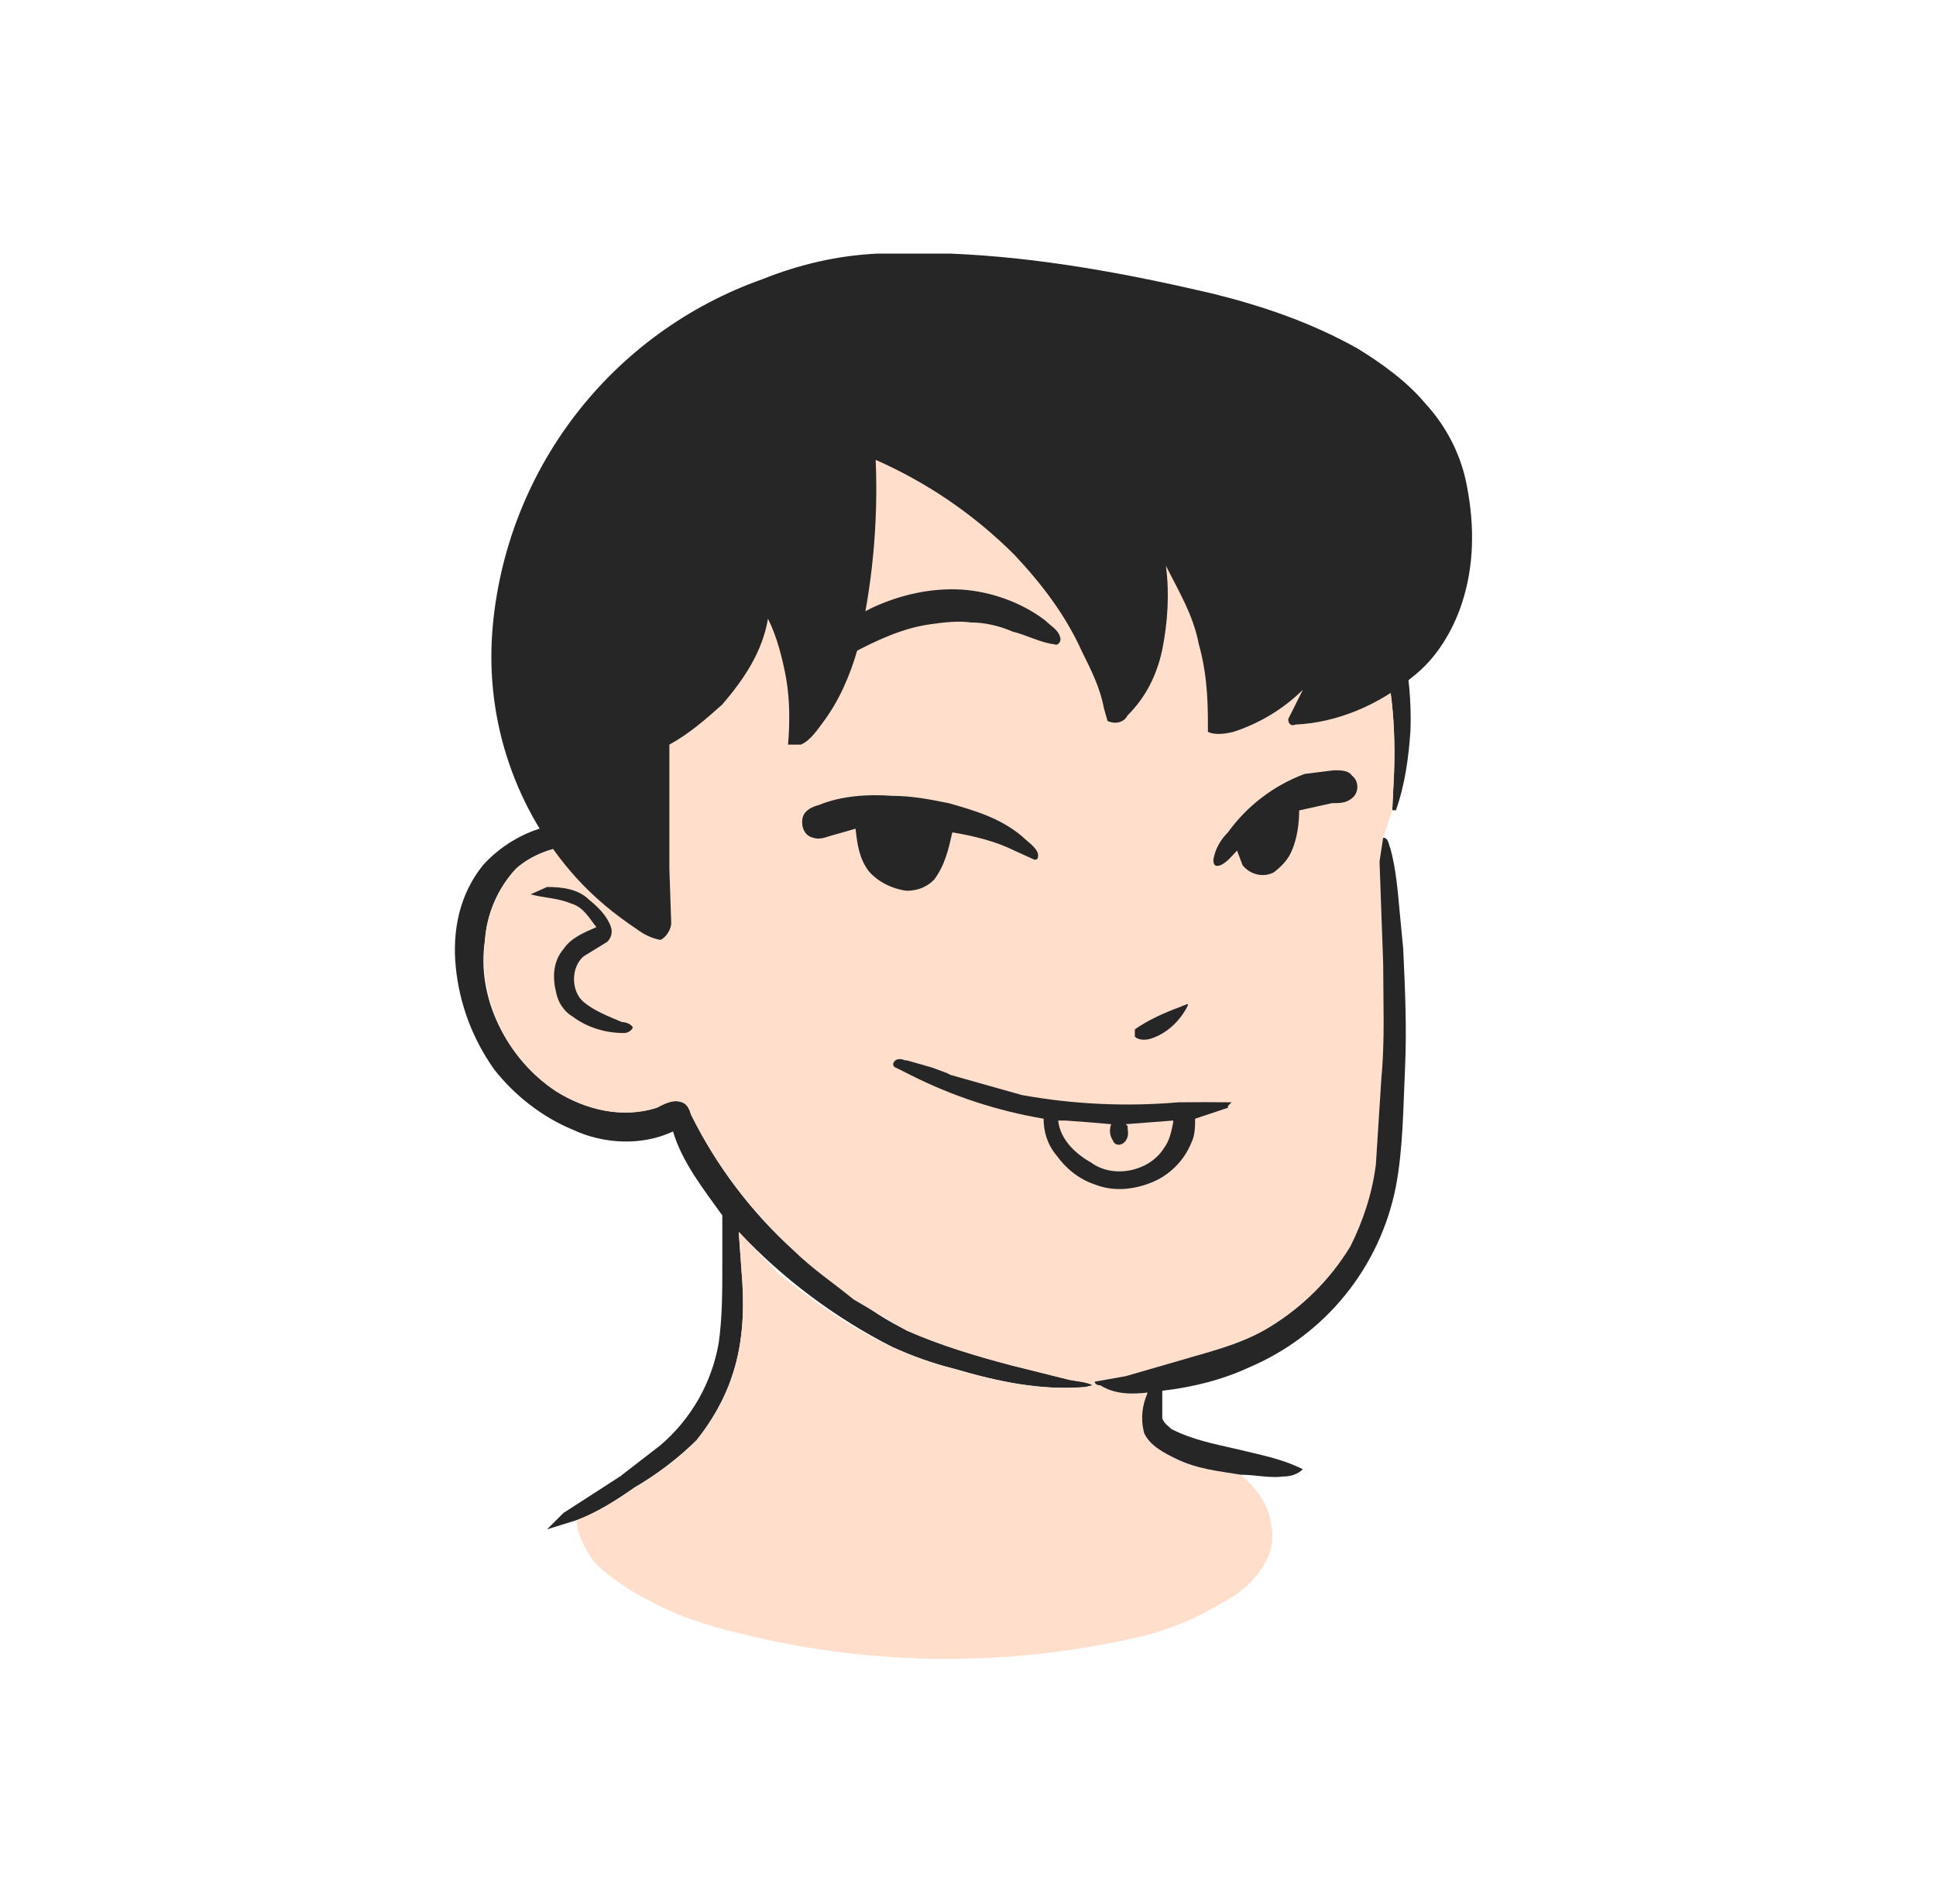 <svg width="61" height="60" viewBox="0 0 61 60" fill="none" xmlns="http://www.w3.org/2000/svg">
<mask id="mask0_1_304" style="mask-type:luminance" maskUnits="userSpaceOnUse" x="2" y="1" width="57" height="58">
<path d="M58.571 1.875H2.204V58.242H58.571V1.875Z" fill="white"/>
</mask>
<g mask="url(#mask0_1_304)">
<path d="M33.112 10.405C35.47 10.75 37.713 11.67 39.611 13.108C41.222 14.316 42.487 15.926 43.35 17.767C44.098 19.377 44.501 21.218 44.443 23.001C44.385 23.864 44.27 24.726 43.983 25.532H43.868L43.925 24.324C43.983 22.598 43.81 20.93 43.178 19.32C42.602 17.594 41.567 16.041 40.302 14.776C37.886 12.475 34.665 11.21 31.329 11.152C29.159 11.116 27.011 11.586 25.054 12.525C23.097 13.463 21.386 14.844 20.056 16.559C18.352 18.86 17.535 21.699 17.755 24.554L17.87 25.992C18.33 25.992 18.963 25.992 19.308 26.394L19.135 26.567L18.157 26.625C17.467 26.682 16.777 26.912 16.259 27.372C15.687 27.986 15.342 28.778 15.282 29.615C14.994 31.456 15.972 33.354 17.525 34.389C18.445 34.965 19.596 35.252 20.688 34.907C20.918 34.792 21.206 34.619 21.494 34.734C21.666 34.792 21.724 34.965 21.781 35.137C22.951 37.49 24.741 39.478 26.958 40.889C27.418 41.291 27.993 41.636 28.568 41.924C29.604 42.384 30.754 42.729 31.847 43.017L33.687 43.477C33.975 43.535 34.205 43.535 34.435 43.65L34.205 43.707C32.767 43.822 31.444 43.535 30.064 43.132C29.373 42.959 28.741 42.729 28.108 42.442C26.301 41.521 24.666 40.295 23.277 38.818L23.392 40.429C23.449 41.406 23.392 42.442 23.047 43.419C22.816 44.11 22.414 44.8 21.954 45.375C21.378 45.95 20.688 46.468 19.998 46.87C19.423 47.273 18.79 47.676 18.157 47.906L17.237 48.193L17.755 47.676L19.538 46.525L20.803 45.548C21.774 44.721 22.425 43.582 22.644 42.327C22.759 41.521 22.759 40.716 22.759 39.853V38.3C22.184 37.495 21.494 36.633 21.206 35.655C20.228 36.115 19.02 36.057 18.043 35.597C17.065 35.194 16.202 34.504 15.569 33.699C14.879 32.721 14.476 31.628 14.361 30.478C14.246 29.328 14.476 28.177 15.224 27.257C15.742 26.682 16.489 26.222 17.237 26.049C17.007 25.244 16.892 24.381 16.892 23.518C16.939 21.617 17.389 19.747 18.212 18.031C19.035 16.316 20.212 14.795 21.666 13.568C23.237 12.253 25.071 11.29 27.046 10.744C29.02 10.198 31.089 10.083 33.112 10.405Z" fill="#262626"/>
<path d="M40.301 14.782C41.567 16.047 42.602 17.6 43.177 19.326C43.81 20.936 43.982 22.604 43.925 24.33L43.867 25.538L43.58 26.4L43.465 27.148L43.58 30.369C43.58 31.577 43.637 32.785 43.522 33.992L43.35 36.696C43.235 37.616 42.947 38.479 42.544 39.284C41.912 40.319 41.049 41.182 40.014 41.815C39.266 42.275 38.461 42.505 37.656 42.735L35.47 43.368L34.492 43.54C34.492 43.598 34.55 43.655 34.665 43.655C35.125 43.943 35.642 43.943 36.16 43.886C35.987 44.288 35.93 44.691 36.045 45.151C36.218 45.553 36.678 45.784 37.023 45.956C37.713 46.301 38.403 46.359 39.093 46.474C39.496 46.819 39.899 47.279 40.014 47.854C40.129 48.314 40.129 48.775 39.899 49.177C39.611 49.752 39.093 50.212 38.518 50.5C37.771 50.96 36.965 51.305 36.103 51.535C31.903 52.541 27.524 52.521 23.334 51.478C22.356 51.248 21.436 50.96 20.573 50.5C19.883 50.155 19.25 49.752 18.732 49.235C18.445 48.832 18.215 48.429 18.157 47.912C18.79 47.682 19.422 47.279 19.998 46.876C20.688 46.474 21.378 45.956 21.953 45.381C22.413 44.806 22.816 44.116 23.046 43.425C23.391 42.448 23.449 41.412 23.391 40.434L23.276 38.824L24.542 40.147C25.634 41.01 26.842 41.872 28.108 42.448C28.74 42.735 29.373 42.965 30.063 43.138C31.444 43.54 32.767 43.828 34.205 43.713L34.435 43.655C34.205 43.54 33.974 43.54 33.687 43.483L31.846 43.023C30.753 42.735 29.603 42.39 28.568 41.93L26.9 40.952C26.267 40.434 25.577 39.974 25.002 39.399C23.673 38.193 22.581 36.749 21.781 35.143C21.723 34.97 21.666 34.798 21.493 34.74C21.206 34.625 20.918 34.798 20.688 34.913C19.595 35.258 18.445 34.97 17.524 34.395C16.748 33.883 16.128 33.166 15.732 32.324C15.336 31.481 15.18 30.546 15.281 29.621C15.339 28.816 15.684 28.011 16.259 27.378C16.777 26.918 17.467 26.688 18.157 26.63L19.135 26.573L19.308 26.4C18.962 25.998 18.33 25.998 17.87 25.998L17.755 24.56C17.535 21.705 18.352 18.866 20.055 16.565C21.386 14.85 23.097 13.469 25.054 12.531C27.01 11.592 29.159 11.122 31.329 11.158C34.665 11.216 37.886 12.481 40.301 14.782Z" fill="#FFDECC"/>
<path d="M43.581 26.398C43.753 26.398 43.753 26.628 43.811 26.744C43.983 27.376 44.041 28.066 44.098 28.699L44.213 29.907C44.271 31.172 44.328 32.38 44.271 33.646C44.213 34.853 44.213 36.176 43.983 37.384C43.739 38.637 43.192 39.81 42.39 40.803C41.588 41.795 40.555 42.577 39.382 43.078C38.519 43.481 37.599 43.711 36.621 43.826V44.689C36.679 44.861 36.794 44.919 36.909 45.034C37.599 45.379 38.232 45.494 38.979 45.667C39.669 45.839 40.36 45.954 41.05 46.299C40.877 46.472 40.647 46.529 40.417 46.529C40.015 46.587 39.554 46.472 39.094 46.472C38.404 46.357 37.714 46.299 37.024 45.954C36.679 45.782 36.218 45.552 36.046 45.149C35.931 44.689 35.988 44.286 36.161 43.884C35.643 43.941 35.126 43.941 34.666 43.654C34.55 43.654 34.493 43.596 34.493 43.539L35.471 43.366L37.656 42.733C38.462 42.503 39.267 42.273 40.015 41.813C41.05 41.18 41.913 40.318 42.545 39.282C42.948 38.477 43.236 37.614 43.351 36.694L43.523 33.991C43.638 32.783 43.581 31.575 43.581 30.367L43.466 27.146L43.581 26.398ZM17.238 27.951C17.698 27.951 18.215 28.009 18.561 28.354C18.848 28.584 19.136 28.872 19.251 29.217C19.308 29.389 19.251 29.562 19.136 29.677L18.388 30.137C17.985 30.482 17.985 31.23 18.388 31.575C18.733 31.863 19.193 32.035 19.596 32.208C19.711 32.208 19.884 32.265 19.941 32.38C19.884 32.495 19.768 32.553 19.654 32.553C19.078 32.553 18.503 32.38 18.043 32.035C17.755 31.863 17.583 31.575 17.525 31.287C17.41 30.827 17.41 30.31 17.755 29.907C17.985 29.562 18.388 29.389 18.791 29.217C18.561 28.929 18.388 28.584 17.985 28.469C17.583 28.297 17.123 28.297 16.72 28.181L17.238 27.951Z" fill="#262626"/>
<path d="M42.027 24.273C42.257 24.273 42.487 24.273 42.602 24.446C42.832 24.619 42.832 25.021 42.544 25.194C42.372 25.309 42.199 25.309 41.969 25.309L40.934 25.539C40.934 25.941 40.876 26.402 40.704 26.804C40.589 27.092 40.359 27.322 40.129 27.494C39.783 27.667 39.381 27.552 39.151 27.264L38.978 26.804C38.806 26.977 38.691 27.149 38.461 27.264C38.288 27.322 38.231 27.264 38.231 27.092C38.288 26.747 38.461 26.459 38.691 26.229C39.296 25.39 40.137 24.75 41.106 24.389L42.027 24.273ZM28.108 25.079C28.74 25.079 29.315 25.194 29.89 25.309C30.696 25.539 31.501 25.769 32.191 26.344C32.364 26.517 32.651 26.689 32.709 26.919C32.709 27.034 32.709 27.092 32.594 27.092L31.961 26.804C31.386 26.517 30.696 26.344 30.006 26.229C29.89 26.747 29.776 27.264 29.43 27.724C29.2 27.954 28.913 28.07 28.568 28.07C28.108 28.012 27.647 27.782 27.36 27.437C27.072 27.034 27.015 26.632 26.957 26.114L26.152 26.344C25.979 26.402 25.807 26.459 25.634 26.402C25.347 26.344 25.232 26.056 25.289 25.769C25.347 25.539 25.577 25.424 25.807 25.366C26.497 25.079 27.36 25.021 28.108 25.079Z" fill="#262626"/>
<path d="M30.294 18.579C31.214 18.637 32.192 18.982 32.94 19.557C33.112 19.729 33.342 19.844 33.4 20.075C33.457 20.189 33.342 20.362 33.227 20.305C32.767 20.247 32.365 20.017 31.904 19.902C31.502 19.729 31.042 19.614 30.581 19.614C30.179 19.557 29.719 19.614 29.316 19.672C28.453 19.787 27.591 20.189 26.843 20.592L25.635 21.11L25.578 21.052C25.635 20.822 25.75 20.535 25.923 20.362C26.268 19.787 26.9 19.442 27.476 19.154C28.338 18.752 29.316 18.521 30.294 18.579ZM41.452 18.809C41.74 18.924 42.085 19.097 42.315 19.384C42.545 19.614 42.603 19.902 42.545 20.247L41.222 19.844C40.82 19.729 40.474 19.787 40.072 19.729C39.669 19.729 39.209 19.787 38.864 20.017L38.116 20.477H37.944C37.886 20.305 37.944 20.132 38.059 20.017C38.346 19.499 38.806 19.154 39.324 18.982C40.014 18.752 40.705 18.637 41.452 18.809Z" fill="#262626"/>
<path d="M37.425 31.633V31.69C37.195 32.151 36.792 32.553 36.275 32.726C36.102 32.783 35.872 32.783 35.757 32.668V32.438C36.16 32.151 36.678 31.92 37.138 31.748L37.425 31.633Z" fill="#262626"/>
<path fill-rule="evenodd" clip-rule="evenodd" d="M29.374 33.643L28.568 33.413H28.511C28.396 33.355 28.223 33.355 28.166 33.47C28.108 33.528 28.166 33.643 28.223 33.643L28.568 33.815L28.683 33.873C30.006 34.541 31.421 35.006 32.882 35.253C32.882 35.656 32.997 36.059 33.285 36.404C33.572 36.806 33.975 37.151 34.493 37.324C35.068 37.554 35.701 37.496 36.276 37.266C36.851 37.036 37.311 36.576 37.541 36.001C37.656 35.771 37.656 35.483 37.656 35.253L38.691 34.908V34.851L38.806 34.736C38.251 34.73 37.694 34.73 37.139 34.736C35.487 34.879 33.823 34.802 32.192 34.506L29.949 33.873L29.834 33.815L29.374 33.643ZM33.342 35.311C33.4 35.886 33.86 36.346 34.378 36.634C35.068 37.151 36.218 36.921 36.678 36.174C36.851 35.944 36.908 35.656 36.966 35.368V35.311L35.471 35.426L35.528 35.483C35.528 35.656 35.586 35.771 35.471 35.944C35.355 36.116 35.125 36.116 35.068 35.944C34.953 35.771 34.953 35.598 35.01 35.426C34.532 35.382 34.052 35.343 33.572 35.311H33.342Z" fill="#262626"/>
<path d="M27.648 7.992H29.949C32.767 8.107 35.528 8.625 38.232 9.258C39.842 9.66 41.338 10.178 42.776 10.983C43.523 11.443 44.328 12.018 44.904 12.709C45.594 13.456 46.054 14.377 46.227 15.354C46.457 16.562 46.457 17.828 46.054 19.035C45.766 19.898 45.249 20.761 44.501 21.336C43.466 22.199 42.143 22.774 40.82 22.832C40.705 22.889 40.59 22.832 40.59 22.659L41.05 21.739C40.434 22.343 39.685 22.796 38.864 23.062C38.634 23.119 38.289 23.177 38.059 23.062V22.774C38.059 21.911 38.002 21.106 37.772 20.301C37.599 19.381 37.139 18.633 36.736 17.828C36.851 18.69 36.794 19.611 36.621 20.473C36.449 21.279 36.103 21.969 35.528 22.544C35.413 22.774 35.126 22.832 34.896 22.717L34.781 22.314C34.666 21.681 34.378 21.106 34.09 20.531C33.573 19.381 32.825 18.403 31.962 17.483C30.703 16.224 29.221 15.209 27.591 14.492C27.676 16.503 27.482 18.515 27.016 20.473C26.786 21.279 26.441 22.084 25.923 22.774C25.75 23.004 25.52 23.349 25.233 23.464H24.83C24.888 22.774 24.888 22.084 24.773 21.394C24.658 20.761 24.485 20.071 24.197 19.496C24.025 20.531 23.45 21.394 22.759 22.199C22.242 22.659 21.724 23.119 21.091 23.464V27.375L21.149 29.101C21.149 29.274 20.977 29.561 20.804 29.619C20.516 29.561 20.286 29.446 20.056 29.274C19.366 28.814 18.733 28.296 18.158 27.663C17.214 26.616 16.493 25.387 16.038 24.052C15.583 22.718 15.405 21.304 15.512 19.898C15.704 17.422 16.611 15.056 18.122 13.085C19.633 11.115 21.684 9.625 24.025 8.797C25.175 8.337 26.383 8.05 27.648 7.992Z" fill="#262626"/>
</g>
</svg>

